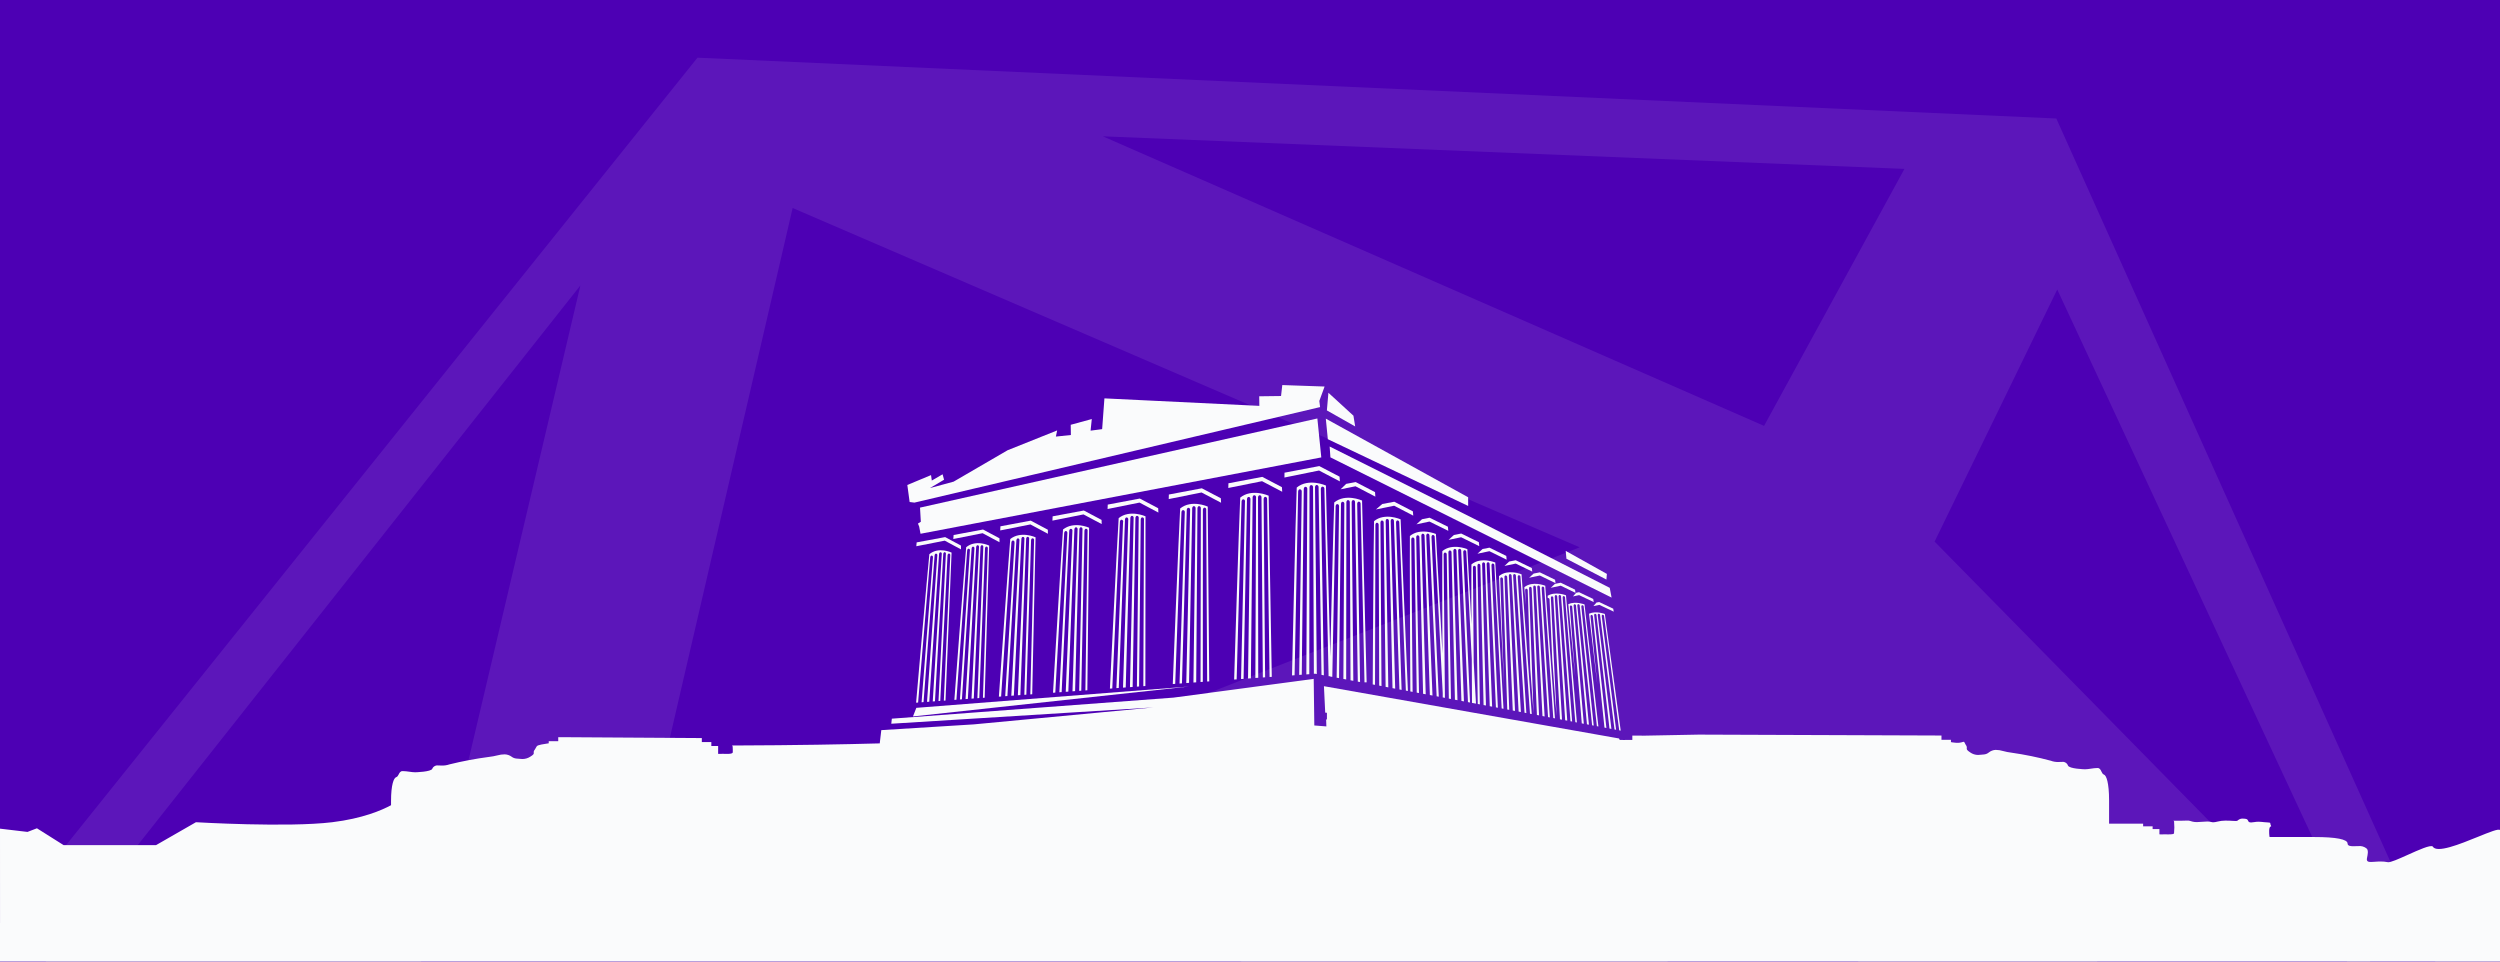 <svg viewBox="0 0 390 150" fill="none" xmlns="http://www.w3.org/2000/svg">
<rect x="0" y="0" width="390" height="150" fill="#808080" stroke="none"/>
<g clip-path="url(#clip0_16498_64793)">
<path d="M390 0H0V151H390V0Z" fill="#4D00B4"/>
<path fill-rule="evenodd" clip-rule="evenodd" d="M380.152 150.559L320.784 18.487L108.806 9L0 144.694V150.559H6.68L90.543 44.53L65.552 150.559H192.2L264.215 119.057L260.057 150.559H289.78L294.367 116.61L327.78 150.559H366.713L301.797 84.489L320.93 45.163L370.026 150.559H380.152ZM123.653 32.449L246.428 85.381L97.862 143.736L123.653 32.449ZM172.037 21.265L297.093 26.347L275.193 66.438L172.037 21.265Z" fill="#5C16BA"/>
<path d="M229.029 77.572L229.033 78.927L207.141 68.514L206.827 65.31L229.029 77.572Z" fill="#FAFBFC"/>
<path d="M250.674 89.529L250.6 90.411L244.363 87.164L244.253 85.941L250.674 89.529Z" fill="#FAFBFC"/>
<path d="M211.407 66.527L206.994 64.024L207.232 61.271L211.137 64.848L211.407 66.527Z" fill="#FAFBFC"/>
<path d="M206.121 71.356L143.602 83.267L143.388 82.136L143.198 81.678L143.65 81.395L143.523 79.188L205.508 65.281L206.121 71.356Z" fill="#FAFBFC"/>
<path d="M206.636 60.299L205.816 62.547L205.934 63.506L142.651 78.407L141.903 78.313L141.543 75.657L145.24 74.115L145.362 74.967L147.045 73.989L147.273 74.837L145.062 76.142L148.768 75.135L157.198 70.231L164.916 67.145L164.719 68.106L167.058 67.861L167.033 66.267L170.319 65.37L170.131 67.181L171.935 66.945L172.29 62.146L196.459 63.316L196.438 61.822L199.843 61.778L200.037 60.07L206.636 60.299Z" fill="#FAFBFC"/>
<path d="M251.407 93.225L207.544 71.347L207.426 69.657L229.904 80.903L251.119 91.703L251.407 93.225Z" fill="#FAFBFC"/>
<path d="M185.481 107.098L142.425 111.766L142.948 110.423L185.481 107.098Z" fill="#FAFBFC"/>
<path d="M206.534 107.046L252.562 115.2L252.683 115.43L252.698 115.43C252.773 115.428 252.844 115.426 252.91 115.426C252.954 115.426 252.995 115.428 253.039 115.43C253.068 115.432 253.098 115.433 253.131 115.434L253.2 115.436C253.258 115.438 253.317 115.44 253.375 115.44C253.441 115.44 253.508 115.437 253.577 115.431H254.643V114.758H256.122V114.771L265.01 114.599L302.184 114.739H302.87V115.412H304.348V115.772L304.618 115.818C305.503 115.967 305.93 115.83 306.161 115.755C306.327 115.702 306.393 115.681 306.456 115.818C306.515 115.954 306.585 116.084 306.665 116.21C306.724 116.277 306.767 116.355 306.794 116.439C306.82 116.523 306.828 116.611 306.818 116.698C306.788 116.907 306.827 117.026 307.35 117.374C307.703 117.628 308.132 117.768 308.576 117.773C308.747 117.77 308.919 117.756 309.089 117.731C309.225 117.711 309.363 117.699 309.501 117.695C309.783 117.668 310.048 117.559 310.26 117.381C310.559 117.139 310.936 116.998 311.329 116.982C311.72 116.986 312.109 117.046 312.481 117.16C312.907 117.278 313.343 117.364 313.783 117.416C315.857 117.713 317.909 118.133 319.927 118.674C320.333 118.828 320.769 118.895 321.205 118.869C321.407 118.869 321.591 118.861 321.725 118.855C321.758 118.854 321.788 118.853 321.815 118.852C321.85 118.85 321.879 118.849 321.902 118.849C322.061 118.873 322.209 118.938 322.332 119.036C322.455 119.135 322.546 119.263 322.597 119.408C322.761 119.946 325.238 120.009 325.262 120.009C325.556 120 325.848 119.969 326.137 119.918C326.493 119.855 326.853 119.819 327.215 119.81C327.562 119.81 327.686 120.073 327.816 120.348L327.817 120.35C327.914 120.557 328.016 120.771 328.224 120.843C328.589 120.97 329.016 122.098 329.016 124.864V128.44C329.016 128.447 329.016 128.453 329.018 128.46C329.02 128.468 329.022 128.476 329.026 128.483L329.028 128.487L329.03 128.49H334.328V128.912H335.809V129.332H336.869V130.158C336.904 130.158 336.939 130.16 336.973 130.161L337.008 130.163C337.03 130.164 337.051 130.164 337.072 130.164H337.316C337.358 130.164 337.396 130.163 337.433 130.162C337.453 130.161 337.472 130.16 337.491 130.16C337.507 130.159 337.522 130.159 337.537 130.159H337.863C337.929 130.159 337.996 130.16 338.064 130.162C338.105 130.162 338.147 130.163 338.189 130.164C338.216 130.164 338.244 130.164 338.271 130.164C338.826 130.164 339.081 130.121 339.149 130.013C339.212 129.391 339.215 128.765 339.157 128.143C339.156 128.134 339.153 128.126 339.148 128.119C339.146 128.116 339.144 128.113 339.141 128.11C339.137 128.107 339.134 128.104 339.13 128.102C339.097 128.082 339.068 128.058 339.042 128.031H340.395C340.477 128.031 340.578 128.031 340.699 128.023C340.843 128.016 341.008 128.011 341.164 128.011C341.344 127.992 341.525 128.014 341.696 128.075C342.109 128.224 342.55 128.278 342.987 128.233C343.141 128.233 343.333 128.218 343.54 128.201L343.59 128.197C343.827 128.178 344.087 128.157 344.329 128.157C344.533 128.151 344.737 128.174 344.934 128.227C345.043 128.261 345.156 128.277 345.27 128.276C345.48 128.267 345.688 128.234 345.891 128.177C346.308 128.069 346.738 128.015 347.169 128.014C347.658 128.014 348.049 128.038 348.332 128.055L348.412 128.059C348.551 128.067 348.664 128.073 348.757 128.073C348.839 128.073 349.04 128.073 349.102 127.974C349.216 127.872 349.35 127.796 349.496 127.75C349.642 127.703 349.796 127.689 349.948 127.707C350.041 127.707 350.133 127.713 350.225 127.723C350.582 127.764 350.64 127.892 350.698 128.028C350.721 128.102 350.767 128.168 350.828 128.215C350.89 128.263 350.965 128.29 351.043 128.293C351.091 128.299 351.138 128.302 351.186 128.302C351.333 128.297 351.479 128.281 351.623 128.254C351.861 128.212 352.103 128.19 352.345 128.187C352.513 128.187 352.681 128.198 352.848 128.22C353.169 128.263 353.429 128.277 353.642 128.287C354.097 128.312 354.171 128.325 354.171 128.46C354.176 128.569 354.207 128.675 354.262 128.77C354.328 128.899 354.319 128.908 354.231 128.933C353.913 129.02 353.973 129.963 354.037 130.519C354.037 130.551 354.085 130.576 354.138 130.576H361.041C364.429 130.576 366.221 130.927 366.221 131.591C366.221 132.009 366.828 132.008 367.118 132.008C367.228 132.008 367.345 132.008 367.468 132.002C367.591 131.995 367.725 131.995 367.856 131.995H367.859C368.104 131.96 368.354 131.978 368.591 132.049C368.829 132.119 369.048 132.24 369.235 132.403C369.485 132.714 369.371 133.277 369.248 133.871C369.111 134.537 369.619 134.499 370.445 134.437C371.015 134.395 371.736 134.342 372.5 134.5C372.875 134.586 374.211 133.985 375.623 133.35C377.322 132.585 379.129 131.772 379.5 132.049C380.111 133.161 383.734 131.69 386.559 130.544C388.361 129.812 389.838 129.213 390 129.5V151H0V144H0.004L0 129.271L4.289 129.779L5.761 129.213L9.933 131.845H24.335L30.567 128.266C30.567 128.266 44.84 129.115 51.83 128.266C56.582 127.689 59.573 126.387 61.002 125.612V124.963C61.002 122.407 61.429 121.364 61.795 121.246C62.003 121.18 62.106 120.982 62.203 120.79C62.334 120.535 62.459 120.292 62.808 120.292C63.17 120.3 63.532 120.333 63.888 120.391C64.178 120.439 64.471 120.467 64.766 120.476C64.79 120.476 67.274 120.417 67.439 119.919C67.489 119.786 67.581 119.667 67.704 119.576C67.827 119.485 67.977 119.425 68.136 119.403C68.159 119.403 68.188 119.404 68.223 119.406L68.262 119.407L68.313 119.409C68.448 119.415 68.632 119.422 68.835 119.422C69.272 119.446 69.71 119.384 70.116 119.242C72.14 118.742 74.198 118.353 76.278 118.079C76.72 118.03 77.157 117.951 77.584 117.841C77.957 117.736 78.347 117.681 78.739 117.678C79.133 117.692 79.511 117.822 79.811 118.046C80.023 118.21 80.29 118.312 80.572 118.336C80.711 118.34 80.849 118.351 80.986 118.37C81.156 118.393 81.328 118.405 81.5 118.408C81.945 118.404 82.376 118.275 82.729 118.039C83.254 117.718 83.293 117.608 83.263 117.415C83.253 117.335 83.261 117.253 83.287 117.176C83.314 117.098 83.357 117.026 83.416 116.963C83.496 116.847 83.567 116.727 83.627 116.602C83.778 116.297 83.81 116.233 85.332 115.998L85.602 115.955V115.622H87.085V115H87.772L108.797 115.135H109.484V115.758H110.968V116.379H112.03V117.599C112.099 117.605 112.166 117.608 112.232 117.608C112.291 117.608 112.349 117.606 112.408 117.604L112.477 117.602C112.51 117.601 112.54 117.6 112.569 117.599C112.593 117.598 112.615 117.597 112.638 117.596L112.672 117.595L112.698 117.595C112.765 117.595 112.838 117.597 112.914 117.598C112.95 117.599 112.987 117.6 113.025 117.601C113.157 117.604 113.296 117.608 113.433 117.608C113.989 117.608 114.245 117.544 114.313 117.386V116.958L114.304 116.708L114.296 116.464C114.295 116.442 114.285 116.42 114.268 116.404C114.234 116.372 114.204 116.337 114.18 116.299C124.539 116.263 131.784 116.119 137.239 115.968L137.483 113.9L151.915 113.003L179.924 110.358L139.041 112.901L139.127 112.112L183.046 108.83L204.939 105.904L205.033 113.173L206.913 113.321L206.877 112.23L207 112.242V111.195L206.734 111.169L206.534 107.046Z" fill="#FAFBFC"/>
<path d="M155.919 84.59L153.284 83.177L148.716 84.084L148.763 83.46L153.352 82.604L155.919 83.977V84.59Z" fill="#FAFBFC"/>
<path d="M156.812 108.605L158.273 84.66L158.256 84.661C158.262 84.646 158.262 84.631 158.262 84.617C158.264 84.582 158.262 84.547 158.255 84.512C158.247 84.47 158.228 84.431 158.2 84.398C158.164 84.359 158.116 84.332 158.063 84.323C158.038 84.317 158.012 84.316 157.986 84.32C157.961 84.324 157.936 84.333 157.914 84.347C157.877 84.373 157.847 84.408 157.827 84.449C157.81 84.484 157.797 84.522 157.788 84.56C157.784 84.578 157.781 84.595 157.779 84.613L156.175 108.655L155.826 108.68C155.889 107.773 156.012 106.007 156.166 103.809C156.32 101.612 156.504 98.989 156.691 96.359C156.878 93.729 157.066 91.109 157.227 88.919C157.389 86.728 157.519 84.973 157.601 84.086C157.986 83.785 158.438 83.581 158.918 83.492C159.34 83.415 159.772 83.405 160.197 83.461C160.526 83.503 160.85 83.575 161.165 83.676C161.295 83.716 161.423 83.764 161.548 83.818L161.027 108.304L160.73 108.326L161.316 84.318C161.319 84.303 161.321 84.288 161.321 84.273C161.324 84.238 161.322 84.203 161.315 84.168C161.307 84.126 161.289 84.087 161.261 84.054C161.225 84.015 161.177 83.988 161.125 83.978C161.099 83.972 161.073 83.971 161.047 83.975C161.021 83.979 160.996 83.988 160.974 84.002C160.938 84.028 160.91 84.063 160.893 84.103C160.875 84.138 160.862 84.175 160.854 84.214C160.85 84.231 160.847 84.249 160.845 84.266L160.111 108.37L159.797 108.391L160.547 84.092C160.55 84.077 160.552 84.062 160.553 84.047C160.555 84.012 160.553 83.977 160.546 83.943C160.538 83.901 160.52 83.862 160.492 83.83C160.457 83.791 160.409 83.765 160.357 83.756C160.332 83.749 160.305 83.747 160.279 83.751C160.254 83.755 160.229 83.764 160.207 83.778C160.171 83.804 160.143 83.839 160.125 83.879C160.109 83.914 160.097 83.951 160.09 83.989C160.086 84.006 160.083 84.024 160.081 84.042L159.177 108.434L158.788 108.461L159.808 84.096C159.811 84.081 159.813 84.066 159.814 84.051C159.816 84.016 159.814 83.981 159.807 83.946C159.799 83.905 159.781 83.865 159.753 83.833C159.718 83.794 159.67 83.768 159.618 83.76C159.593 83.754 159.567 83.752 159.541 83.756C159.516 83.76 159.491 83.769 159.469 83.782C159.433 83.808 159.405 83.843 159.387 83.884C159.37 83.919 159.357 83.956 159.348 83.995C159.344 84.012 159.341 84.029 159.339 84.047L158.163 108.508L157.765 108.537L159.03 84.332C159.035 84.317 159.035 84.302 159.035 84.286C159.037 84.251 159.035 84.216 159.028 84.181C159.02 84.139 159.001 84.099 158.973 84.066C158.937 84.027 158.889 84.001 158.837 83.992C158.812 83.986 158.786 83.984 158.76 83.989C158.735 83.993 158.71 84.002 158.688 84.016C158.653 84.042 158.625 84.078 158.607 84.118C158.589 84.154 158.576 84.192 158.567 84.23C158.566 84.234 158.565 84.237 158.564 84.24C158.561 84.254 158.557 84.269 158.557 84.283L157.156 108.582L156.812 108.605Z" fill="#FAFBFC"/>
<path d="M160.745 81.811L156.034 82.749L156.067 82.105L160.796 81.218L163.462 82.637L163.476 83.27L160.745 81.811Z" fill="#FAFBFC"/>
<path d="M165.261 107.993L166.508 83.192L166.507 83.196C166.51 83.183 166.511 83.169 166.512 83.155C166.514 83.119 166.512 83.082 166.505 83.047C166.496 83.004 166.477 82.963 166.449 82.929C166.413 82.887 166.364 82.858 166.309 82.847C166.283 82.841 166.255 82.84 166.229 82.844C166.202 82.848 166.176 82.858 166.153 82.873C166.115 82.9 166.084 82.936 166.065 82.979C166.047 83.016 166.033 83.054 166.025 83.094C166.02 83.112 166.017 83.131 166.016 83.149L164.629 108.043L164.272 108.068L164.312 107.393C164.37 106.394 164.458 104.884 164.565 103.086C164.681 101.132 164.818 98.84 164.958 96.498L165.026 95.368C165.189 92.64 165.353 89.917 165.497 87.634C165.641 85.35 165.76 83.522 165.83 82.602C166.224 82.29 166.688 82.079 167.182 81.988C167.618 81.908 168.063 81.897 168.502 81.955C168.841 81.998 169.176 82.072 169.502 82.176C169.637 82.218 169.769 82.267 169.899 82.323L169.627 107.681L169.322 107.704L169.663 82.842C169.666 82.826 169.668 82.81 169.668 82.794C169.67 82.758 169.667 82.722 169.66 82.686C169.651 82.642 169.632 82.602 169.603 82.568C169.566 82.527 169.517 82.499 169.463 82.49C169.437 82.484 169.41 82.483 169.383 82.487C169.357 82.491 169.332 82.5 169.309 82.515C169.271 82.541 169.241 82.578 169.222 82.62C169.204 82.656 169.191 82.695 169.183 82.735C169.178 82.752 169.175 82.77 169.174 82.789L168.679 107.75L168.353 107.774L168.869 82.614C168.871 82.605 168.873 82.596 168.874 82.586C168.874 82.58 168.875 82.573 168.875 82.567C168.878 82.531 168.875 82.495 168.868 82.459C168.859 82.415 168.84 82.375 168.811 82.341C168.774 82.298 168.723 82.27 168.668 82.259C168.642 82.253 168.615 82.251 168.589 82.255C168.562 82.259 168.537 82.269 168.514 82.283C168.476 82.31 168.446 82.346 168.427 82.388C168.41 82.425 168.397 82.464 168.389 82.504C168.385 82.522 168.382 82.54 168.381 82.559L167.716 107.813L167.309 107.845L168.103 82.62C168.108 82.605 168.108 82.589 168.108 82.573C168.109 82.537 168.106 82.5 168.099 82.465C168.09 82.421 168.07 82.381 168.042 82.347C168.005 82.305 167.956 82.276 167.901 82.265C167.847 82.252 167.791 82.261 167.744 82.29C167.706 82.316 167.675 82.352 167.655 82.395C167.638 82.431 167.624 82.47 167.615 82.51C167.611 82.527 167.608 82.545 167.606 82.564L166.661 107.893L166.254 107.92L167.295 82.852C167.3 82.837 167.3 82.82 167.3 82.805C167.302 82.769 167.299 82.733 167.292 82.697C167.283 82.654 167.263 82.614 167.234 82.58C167.198 82.539 167.148 82.512 167.094 82.503C167.068 82.496 167.041 82.495 167.014 82.499C166.987 82.504 166.962 82.513 166.939 82.528C166.9 82.554 166.87 82.591 166.85 82.633C166.833 82.67 166.82 82.709 166.811 82.749C166.807 82.767 166.804 82.785 166.802 82.803L165.617 107.968L165.261 107.993Z" fill="#FAFBFC"/>
<path d="M190.488 78.428L187.442 76.826L182.32 77.856L182.34 77.146L187.486 76.173L190.448 77.729L190.488 78.428Z" fill="#FAFBFC"/>
<path d="M169.023 80.248L164.177 81.218L164.21 80.549L169.078 79.639L171.842 81.106L171.865 81.759L169.023 80.248Z" fill="#FAFBFC"/>
<path d="M174.158 107.346L175.199 81.443L175.204 81.444C175.209 81.429 175.214 81.414 175.217 81.399C175.219 81.362 175.215 81.324 175.207 81.287C175.198 81.243 175.177 81.201 175.148 81.166C175.11 81.123 175.058 81.095 175.002 81.084C174.975 81.078 174.947 81.076 174.92 81.081C174.893 81.085 174.866 81.094 174.843 81.109C174.804 81.136 174.774 81.174 174.754 81.217C174.736 81.255 174.723 81.295 174.715 81.336C174.711 81.355 174.708 81.374 174.706 81.393L173.517 107.397L173.147 107.424C173.166 107.033 173.201 106.32 173.247 105.369C173.285 104.597 173.331 103.668 173.382 102.629C173.495 100.31 173.638 97.445 173.783 94.542C173.928 91.64 174.077 88.703 174.208 86.245C174.338 83.787 174.447 81.806 174.513 80.828C174.917 80.506 175.393 80.289 175.9 80.196C176.348 80.114 176.807 80.103 177.259 80.164C177.61 80.209 177.955 80.286 178.292 80.394C178.43 80.437 178.567 80.488 178.7 80.546L178.679 107.023L178.359 107.043L178.461 81.078C178.464 81.062 178.466 81.045 178.466 81.029C178.467 80.992 178.464 80.954 178.456 80.918C178.446 80.873 178.426 80.832 178.396 80.797C178.358 80.754 178.307 80.725 178.251 80.715C178.224 80.708 178.195 80.706 178.167 80.71C178.139 80.715 178.112 80.725 178.088 80.74C178.049 80.767 178.019 80.805 177.999 80.848C177.982 80.886 177.969 80.926 177.961 80.967C177.957 80.986 177.954 81.004 177.953 81.023L177.697 107.091L177.357 107.117L177.638 80.844C177.641 80.828 177.643 80.811 177.643 80.795C177.645 80.757 177.641 80.72 177.633 80.683C177.624 80.638 177.603 80.596 177.573 80.561C177.535 80.518 177.483 80.489 177.426 80.479C177.399 80.472 177.37 80.47 177.342 80.475C177.314 80.479 177.287 80.489 177.263 80.504C177.224 80.531 177.193 80.569 177.173 80.612C177.156 80.65 177.142 80.69 177.134 80.731C177.13 80.75 177.127 80.768 177.125 80.787L176.692 107.164L176.275 107.195L176.845 80.843C176.848 80.827 176.85 80.811 176.85 80.795C176.852 80.758 176.849 80.721 176.841 80.685C176.831 80.64 176.81 80.599 176.779 80.564C176.74 80.522 176.688 80.493 176.631 80.483C176.604 80.476 176.577 80.475 176.55 80.48C176.523 80.484 176.497 80.495 176.474 80.51C176.435 80.537 176.404 80.575 176.385 80.619C176.367 80.657 176.354 80.697 176.346 80.738C176.341 80.756 176.338 80.775 176.337 80.793L175.613 107.241L175.19 107.272L176.006 81.088C176.011 81.072 176.011 81.057 176.011 81.04C176.012 81.003 176.009 80.966 176.001 80.93C175.991 80.885 175.971 80.843 175.941 80.808C175.903 80.766 175.852 80.737 175.796 80.727C175.768 80.719 175.74 80.718 175.712 80.723C175.684 80.728 175.657 80.738 175.633 80.753C175.594 80.781 175.564 80.818 175.544 80.862C175.527 80.901 175.515 80.942 175.507 80.983C175.503 81.002 175.5 81.02 175.498 81.039L174.526 107.323L174.158 107.346Z" fill="#FAFBFC"/>
<path d="M177.764 78.403L172.781 79.405L172.809 78.717L177.812 77.772L180.676 79.284L180.708 79.961L177.764 78.403Z" fill="#FAFBFC"/>
<path d="M196.879 75.065L191.616 76.125L191.634 75.394L196.918 74.394L199.98 75.999L200.024 76.716L196.879 75.065Z" fill="#FAFBFC"/>
<path d="M149.75 109.12L151.299 85.926C151.305 85.912 151.311 85.898 151.315 85.884C151.317 85.85 151.316 85.817 151.31 85.784C151.304 85.743 151.287 85.706 151.263 85.673C151.231 85.636 151.188 85.61 151.14 85.601C151.117 85.595 151.093 85.593 151.069 85.597C151.046 85.601 151.023 85.61 151.003 85.623C150.968 85.648 150.94 85.681 150.922 85.721C150.906 85.755 150.894 85.791 150.886 85.828C150.882 85.845 150.879 85.862 150.877 85.879L149.202 109.158L148.882 109.183C148.902 108.913 148.929 108.559 148.961 108.133C149.03 107.211 149.123 105.957 149.233 104.504L149.247 104.325C149.405 102.238 149.592 99.764 149.781 97.287C149.976 94.739 150.173 92.19 150.341 90.062C150.508 87.934 150.645 86.227 150.726 85.366C151.073 85.078 151.486 84.882 151.928 84.795C152.311 84.721 152.704 84.712 153.09 84.767C153.388 84.807 153.682 84.877 153.967 84.975C154.085 85.014 154.2 85.06 154.313 85.112L153.609 108.84L153.337 108.861L154.096 85.594C154.099 85.58 154.1 85.565 154.101 85.55C154.103 85.517 154.101 85.483 154.096 85.45C154.089 85.41 154.072 85.373 154.047 85.341C154.015 85.304 153.971 85.278 153.923 85.27C153.9 85.263 153.876 85.262 153.853 85.265C153.829 85.269 153.807 85.278 153.787 85.291C153.752 85.316 153.724 85.35 153.706 85.39C153.69 85.424 153.678 85.461 153.671 85.498C153.667 85.515 153.664 85.532 153.663 85.549L152.766 108.899L152.476 108.921L153.393 85.384C153.396 85.369 153.397 85.354 153.398 85.339C153.4 85.305 153.399 85.271 153.393 85.238C153.386 85.198 153.369 85.159 153.344 85.127C153.312 85.089 153.268 85.063 153.219 85.055C153.196 85.048 153.172 85.047 153.149 85.051C153.126 85.055 153.104 85.064 153.084 85.077C153.049 85.103 153.021 85.137 153.003 85.176C152.987 85.21 152.975 85.246 152.967 85.284C152.965 85.292 152.963 85.3 152.962 85.309C152.96 85.317 152.959 85.326 152.958 85.334L151.91 108.962L151.555 108.989L152.722 85.386C152.723 85.375 152.725 85.365 152.725 85.355C152.726 85.35 152.726 85.346 152.726 85.342C152.728 85.308 152.726 85.274 152.72 85.241C152.713 85.201 152.696 85.164 152.671 85.132C152.64 85.094 152.596 85.069 152.548 85.059C152.525 85.053 152.501 85.052 152.477 85.056C152.454 85.059 152.431 85.068 152.412 85.081C152.376 85.106 152.348 85.14 152.33 85.179C152.314 85.213 152.302 85.249 152.293 85.286C152.291 85.294 152.289 85.301 152.288 85.309C152.286 85.318 152.284 85.327 152.284 85.337L150.987 109.03L150.626 109.057L152.006 85.61C152.007 85.603 152.008 85.597 152.009 85.591C152.01 85.582 152.011 85.574 152.011 85.566C152.014 85.532 152.012 85.498 152.007 85.465C152 85.424 151.983 85.387 151.958 85.355C151.927 85.317 151.883 85.291 151.835 85.282C151.812 85.275 151.788 85.274 151.764 85.278C151.741 85.282 151.718 85.29 151.698 85.304C151.663 85.329 151.635 85.363 151.617 85.402C151.601 85.436 151.588 85.472 151.581 85.51C151.577 85.526 151.572 85.543 151.572 85.56L150.061 109.094L149.75 109.12Z" fill="#FAFBFC"/>
<path d="M186.176 106.474L186.512 79.338C186.512 79.321 186.512 79.304 186.512 79.287C186.513 79.248 186.509 79.21 186.501 79.173C186.49 79.127 186.469 79.084 186.438 79.048C186.398 79.006 186.345 78.977 186.287 78.967C186.259 78.96 186.231 78.959 186.203 78.963C186.175 78.967 186.148 78.977 186.124 78.992C186.084 79.02 186.052 79.059 186.033 79.104C186.014 79.143 186.001 79.184 185.992 79.226C185.99 79.236 185.988 79.246 185.987 79.255C185.985 79.265 185.984 79.274 185.984 79.284L185.494 106.524L185.06 106.557L185.656 79.593C185.659 79.577 185.661 79.56 185.661 79.543C185.662 79.505 185.659 79.467 185.65 79.429C185.64 79.383 185.618 79.341 185.587 79.305C185.547 79.262 185.494 79.233 185.435 79.224C185.408 79.216 185.379 79.215 185.351 79.219C185.323 79.224 185.296 79.234 185.272 79.249C185.233 79.277 185.202 79.316 185.183 79.361C185.165 79.4 185.152 79.441 185.144 79.483C185.142 79.494 185.14 79.504 185.139 79.515C185.138 79.523 185.137 79.532 185.136 79.541L184.385 106.607L184.007 106.634L184.827 79.956C184.832 79.94 184.832 79.923 184.832 79.907V79.906C184.834 79.868 184.831 79.829 184.822 79.792C184.813 79.746 184.791 79.703 184.76 79.667C184.72 79.624 184.667 79.596 184.609 79.586C184.581 79.579 184.553 79.578 184.525 79.582C184.497 79.586 184.47 79.596 184.446 79.611C184.406 79.639 184.374 79.677 184.354 79.722C184.336 79.761 184.323 79.802 184.315 79.844C184.311 79.863 184.309 79.882 184.307 79.901L183.334 106.68L182.953 106.711C182.986 105.953 183.057 104.116 183.149 101.722C183.226 99.725 183.324 97.343 183.425 94.877C183.445 94.386 183.466 93.892 183.486 93.397C183.608 90.414 183.735 87.4 183.845 84.878C183.955 82.356 184.049 80.329 184.107 79.321C184.52 78.989 185.008 78.765 185.529 78.668C185.99 78.584 186.462 78.572 186.926 78.635C187.286 78.681 187.641 78.761 187.986 78.871C188.13 78.916 188.271 78.969 188.409 79.028L188.642 106.295L188.316 106.319L188.169 79.574C188.172 79.558 188.174 79.541 188.174 79.524C188.176 79.485 188.173 79.447 188.165 79.409C188.155 79.362 188.134 79.319 188.103 79.282C188.063 79.239 188.01 79.211 187.952 79.201C187.924 79.194 187.895 79.194 187.867 79.198C187.839 79.203 187.812 79.214 187.789 79.229C187.749 79.258 187.718 79.298 187.698 79.343C187.68 79.382 187.667 79.424 187.659 79.466C187.655 79.485 187.652 79.504 187.651 79.524L187.638 106.367L187.286 106.392L187.33 79.334C187.331 79.317 187.331 79.301 187.33 79.284C187.331 79.246 187.327 79.207 187.318 79.17C187.308 79.124 187.286 79.08 187.255 79.044C187.214 79.001 187.161 78.973 187.103 78.963C187.076 78.956 187.047 78.954 187.019 78.959C186.991 78.963 186.964 78.974 186.94 78.989C186.9 79.017 186.869 79.056 186.849 79.101C186.832 79.14 186.819 79.181 186.811 79.223C186.807 79.242 186.804 79.261 186.803 79.281L186.609 106.444L186.176 106.474Z" fill="#FAFBFC"/>
<path d="M204.964 105.111L204.834 76.067L204.834 76.071C204.838 76.055 204.841 76.039 204.843 76.023C204.844 75.982 204.839 75.942 204.83 75.902C204.818 75.853 204.794 75.807 204.761 75.769C204.718 75.722 204.66 75.691 204.598 75.681C204.569 75.674 204.539 75.672 204.509 75.677C204.48 75.682 204.452 75.692 204.427 75.709C204.385 75.739 204.353 75.78 204.333 75.828C204.314 75.869 204.301 75.913 204.293 75.958C204.289 75.978 204.286 75.999 204.285 76.019L204.251 105.174L203.791 105.207L203.937 76.342C203.942 76.324 203.941 76.307 203.941 76.289C203.943 76.249 203.939 76.208 203.93 76.168C203.919 76.119 203.896 76.074 203.862 76.036C203.819 75.989 203.762 75.958 203.699 75.947C203.67 75.939 203.64 75.938 203.61 75.943C203.58 75.948 203.552 75.96 203.526 75.976C203.485 76.007 203.453 76.048 203.433 76.096C203.415 76.138 203.403 76.181 203.395 76.226C203.388 76.247 203.388 76.267 203.388 76.287L203.076 105.254L202.674 105.285L203.071 76.729V76.676C203.071 76.635 203.067 76.594 203.057 76.554C203.045 76.505 203.021 76.459 202.988 76.421C202.944 76.375 202.887 76.345 202.825 76.334C202.796 76.327 202.765 76.326 202.736 76.331C202.706 76.335 202.678 76.346 202.653 76.362C202.612 76.393 202.579 76.434 202.559 76.482C202.541 76.523 202.528 76.567 202.52 76.611C202.516 76.631 202.513 76.652 202.511 76.672L201.956 105.34L201.556 105.366C201.565 104.881 201.605 103.087 201.662 100.596C201.718 98.105 201.791 94.92 201.87 91.653C201.948 88.387 202.03 85.042 202.104 82.237C202.179 79.431 202.245 77.164 202.29 76.057C202.722 75.704 203.236 75.466 203.784 75.364C204.272 75.274 204.771 75.262 205.263 75.328C205.646 75.377 206.024 75.461 206.393 75.578C206.546 75.625 206.696 75.679 206.844 75.741L207.522 102.425C207.562 100.686 207.612 98.525 207.667 96.196C207.722 93.867 207.781 91.387 207.84 89.02C207.894 86.846 207.949 84.77 207.996 82.999L208.009 82.539C208.058 80.673 208.106 79.196 208.14 78.381C208.552 78.045 209.041 77.818 209.564 77.721C210.029 77.635 210.505 77.624 210.973 77.687C211.339 77.733 211.7 77.813 212.051 77.925C212.197 77.97 212.341 78.022 212.481 78.082L213.195 106.441H212.861L212.254 78.637V78.586C212.254 78.547 212.249 78.508 212.24 78.47C212.228 78.423 212.206 78.38 212.174 78.344C212.132 78.301 212.078 78.272 212.02 78.262C211.992 78.255 211.963 78.253 211.935 78.258C211.907 78.262 211.88 78.272 211.856 78.288C211.817 78.316 211.786 78.355 211.768 78.4C211.75 78.44 211.738 78.481 211.73 78.524C211.728 78.533 211.727 78.542 211.725 78.552C211.724 78.562 211.723 78.572 211.722 78.582L212.169 106.399L211.816 106.334L211.387 78.392V78.341C211.387 78.302 211.383 78.264 211.374 78.226C211.362 78.179 211.34 78.135 211.308 78.099C211.266 78.056 211.212 78.028 211.154 78.018C211.126 78.011 211.097 78.01 211.069 78.014C211.041 78.019 211.014 78.029 210.991 78.044C210.95 78.072 210.919 78.112 210.901 78.157C210.884 78.197 210.871 78.239 210.864 78.281C210.861 78.3 210.857 78.32 210.857 78.339L211.119 106.206L210.682 106.125L210.566 78.397V78.346C210.566 78.308 210.562 78.269 210.553 78.231C210.541 78.184 210.519 78.141 210.487 78.105C210.445 78.062 210.391 78.033 210.333 78.023C210.305 78.017 210.276 78.016 210.248 78.02C210.22 78.025 210.193 78.035 210.169 78.05C210.129 78.079 210.098 78.118 210.08 78.164C210.063 78.203 210.05 78.245 210.042 78.288C210.037 78.307 210.035 78.327 210.035 78.346L210.006 105.997L209.569 105.915L209.716 78.659C209.719 78.642 209.72 78.625 209.72 78.608C209.722 78.569 209.718 78.529 209.709 78.491C209.698 78.444 209.676 78.4 209.644 78.364C209.604 78.32 209.549 78.291 209.49 78.282C209.463 78.275 209.434 78.274 209.406 78.278C209.378 78.282 209.351 78.292 209.327 78.307C209.287 78.336 209.256 78.375 209.238 78.421C209.221 78.46 209.209 78.502 209.202 78.545C209.199 78.565 209.197 78.584 209.196 78.604L208.892 105.789L208.517 105.719L208.895 79.024V78.973C208.896 78.933 208.891 78.894 208.881 78.856C208.87 78.809 208.847 78.765 208.814 78.729C208.772 78.686 208.717 78.657 208.658 78.647C208.63 78.64 208.601 78.639 208.573 78.644C208.545 78.648 208.519 78.659 208.495 78.674C208.455 78.703 208.424 78.742 208.405 78.787C208.387 78.827 208.374 78.869 208.367 78.911C208.364 78.923 208.362 78.935 208.361 78.946C208.36 78.954 208.359 78.962 208.358 78.969L207.837 105.593L207.461 105.525V105.486H207.26L206.608 76.316V76.263C206.609 76.222 206.604 76.182 206.594 76.142C206.582 76.093 206.558 76.048 206.525 76.01C206.481 75.965 206.424 75.934 206.362 75.924C206.333 75.916 206.303 75.915 206.273 75.919C206.244 75.924 206.215 75.935 206.19 75.951C206.149 75.981 206.116 76.022 206.097 76.07C206.078 76.112 206.065 76.155 206.057 76.2C206.054 76.221 206.051 76.241 206.049 76.261L206.522 105.349L206.154 105.28L205.699 76.06V76.007C205.699 75.966 205.695 75.926 205.685 75.886C205.673 75.837 205.649 75.792 205.615 75.753C205.572 75.707 205.515 75.676 205.452 75.665C205.423 75.657 205.393 75.656 205.363 75.661C205.333 75.666 205.305 75.677 205.28 75.693C205.238 75.723 205.206 75.765 205.187 75.812C205.169 75.854 205.156 75.897 205.149 75.942C205.146 75.962 205.144 75.983 205.143 76.003L205.421 105.146L205.159 105.097L204.964 105.111Z" fill="#FAFBFC"/>
<path d="M193.606 105.931L194.216 78.289C194.221 78.27 194.225 78.25 194.228 78.231C194.229 78.191 194.225 78.151 194.216 78.112C194.205 78.064 194.182 78.02 194.15 77.983C194.109 77.939 194.054 77.911 193.995 77.901C193.966 77.894 193.936 77.893 193.907 77.897C193.878 77.902 193.851 77.912 193.826 77.928C193.785 77.957 193.753 77.998 193.733 78.044C193.715 78.084 193.702 78.127 193.694 78.17C193.69 78.19 193.687 78.21 193.686 78.23L192.917 105.981L192.528 106.011C192.546 105.39 192.601 103.575 192.677 101.129C192.753 98.683 192.85 95.615 192.95 92.486C193.05 89.357 193.156 86.174 193.249 83.506C193.341 80.838 193.422 78.689 193.474 77.629C193.897 77.287 194.398 77.056 194.932 76.957C195.407 76.87 195.893 76.858 196.372 76.922C196.745 76.97 197.112 77.052 197.471 77.166C197.619 77.213 197.766 77.267 197.909 77.33L198.398 105.587L198.057 105.614L197.667 77.895C197.668 77.878 197.668 77.861 197.667 77.844C197.668 77.805 197.664 77.765 197.655 77.727C197.644 77.679 197.621 77.635 197.588 77.598C197.545 77.555 197.49 77.526 197.43 77.516C197.402 77.51 197.374 77.508 197.346 77.513C197.318 77.518 197.291 77.528 197.267 77.543C197.226 77.573 197.194 77.613 197.175 77.659C197.157 77.7 197.144 77.742 197.136 77.785C197.132 77.805 197.129 77.825 197.127 77.845L197.358 105.659L197.003 105.689L196.792 77.648V77.595C196.793 77.555 196.789 77.515 196.78 77.476C196.769 77.428 196.747 77.384 196.715 77.347C196.673 77.303 196.619 77.275 196.56 77.265C196.531 77.258 196.502 77.257 196.473 77.261C196.444 77.266 196.416 77.276 196.391 77.292C196.35 77.321 196.318 77.36 196.298 77.406C196.28 77.446 196.267 77.488 196.259 77.531C196.255 77.55 196.252 77.57 196.251 77.59L196.285 105.733L195.839 105.764L195.944 77.646C195.946 77.629 195.947 77.611 195.948 77.594C195.948 77.554 195.944 77.514 195.935 77.475C195.925 77.427 195.902 77.383 195.869 77.346C195.827 77.303 195.772 77.274 195.713 77.264C195.684 77.257 195.655 77.256 195.626 77.26C195.597 77.265 195.569 77.275 195.545 77.291C195.504 77.32 195.472 77.361 195.453 77.407C195.436 77.447 195.423 77.49 195.415 77.533C195.41 77.546 195.409 77.559 195.408 77.571C195.408 77.579 195.408 77.586 195.408 77.593L195.139 105.819L194.693 105.848L195.066 77.912C195.067 77.894 195.067 77.877 195.066 77.86C195.067 77.82 195.063 77.78 195.054 77.74C195.043 77.693 195.021 77.648 194.989 77.611C194.947 77.567 194.892 77.538 194.832 77.529C194.805 77.522 194.776 77.521 194.748 77.525C194.72 77.53 194.693 77.54 194.669 77.555C194.628 77.584 194.597 77.624 194.578 77.67C194.56 77.711 194.547 77.753 194.539 77.797C194.535 77.817 194.533 77.836 194.531 77.856L193.998 105.906L193.606 105.931Z" fill="#FAFBFC"/>
<path d="M142.944 85.214L142.998 84.613L147.444 83.787L149.913 85.112V85.703L147.381 84.342L142.944 85.214Z" fill="#FAFBFC"/>
<path d="M143.767 109.553L145.538 86.992C145.539 86.977 145.54 86.962 145.54 86.947C145.542 86.914 145.54 86.882 145.535 86.849C145.528 86.811 145.512 86.774 145.488 86.743C145.458 86.707 145.416 86.683 145.37 86.675C145.348 86.67 145.325 86.669 145.302 86.672C145.279 86.676 145.258 86.685 145.239 86.698C145.206 86.722 145.179 86.755 145.162 86.792C145.147 86.825 145.135 86.86 145.126 86.896C145.122 86.913 145.117 86.93 145.117 86.947L143.224 109.598L142.913 109.618C142.976 108.896 143.115 107.301 143.293 105.259C143.472 103.217 143.689 100.732 143.91 98.228C144.13 95.724 144.354 93.209 144.544 91.099C144.734 88.989 144.891 87.298 144.979 86.451C145.316 86.173 145.717 85.983 146.146 85.898C146.517 85.828 146.896 85.819 147.269 85.871C147.557 85.911 147.839 85.978 148.114 86.073C148.227 86.111 148.339 86.156 148.447 86.206L147.5 109.281L147.237 109.302L148.24 86.673C148.243 86.659 148.244 86.645 148.245 86.631C148.247 86.598 148.246 86.566 148.24 86.534C148.234 86.495 148.218 86.458 148.195 86.427C148.165 86.39 148.123 86.365 148.076 86.357C148.054 86.351 148.031 86.349 148.008 86.353C147.985 86.357 147.963 86.365 147.943 86.378C147.908 86.401 147.88 86.434 147.862 86.472C147.846 86.506 147.834 86.541 147.826 86.577C147.822 86.593 147.819 86.609 147.817 86.626L146.681 109.337L146.404 109.359L147.554 86.464C147.556 86.45 147.558 86.436 147.559 86.422C147.564 86.39 147.564 86.357 147.559 86.325C147.554 86.286 147.538 86.25 147.515 86.219C147.485 86.183 147.443 86.158 147.397 86.15C147.375 86.144 147.351 86.143 147.329 86.146C147.306 86.15 147.284 86.159 147.265 86.172C147.232 86.196 147.205 86.228 147.189 86.266C147.174 86.299 147.162 86.334 147.155 86.37C147.151 86.386 147.148 86.402 147.147 86.419L145.856 109.402L145.509 109.426L146.913 86.471C146.916 86.457 146.917 86.443 146.919 86.428C146.923 86.396 146.923 86.364 146.919 86.331C146.912 86.293 146.896 86.257 146.873 86.225C146.843 86.189 146.801 86.164 146.755 86.156C146.733 86.15 146.71 86.148 146.687 86.152C146.664 86.156 146.642 86.164 146.623 86.177C146.588 86.2 146.559 86.233 146.541 86.271C146.525 86.304 146.512 86.339 146.504 86.376C146.502 86.384 146.5 86.393 146.499 86.401C146.497 86.409 146.496 86.417 146.495 86.424L144.966 109.467L144.617 109.491L146.218 86.686C146.221 86.672 146.223 86.658 146.224 86.644C146.227 86.611 146.225 86.579 146.22 86.547C146.213 86.508 146.197 86.472 146.174 86.441C146.144 86.404 146.103 86.38 146.057 86.371C146.034 86.365 146.011 86.364 145.988 86.367C145.965 86.37 145.943 86.378 145.924 86.391C145.89 86.415 145.863 86.447 145.846 86.485C145.831 86.518 145.819 86.553 145.81 86.588C145.806 86.605 145.801 86.621 145.801 86.637L144.072 109.532L143.767 109.553Z" fill="#FAFBFC"/>
<path d="M200.383 73.739L205.809 72.708L208.968 74.358L209.02 75.1L205.772 73.399L200.373 74.494L200.383 73.739Z" fill="#FAFBFC"/>
<path d="M225.935 82.811L222.993 81.362L220.961 81.796L221.833 81L223.016 80.764L225.87 82.167L225.935 82.811Z" fill="#FAFBFC"/>
<path d="M234.695 88.289L235.434 87.598L236.453 87.395L238.963 88.614L239.033 89.171L236.453 87.917L234.695 88.289Z" fill="#FAFBFC"/>
<path d="M230.764 85.2L227.933 83.809L225.978 84.222L226.81 83.456L227.951 83.232L230.702 84.581L230.764 85.2Z" fill="#FAFBFC"/>
<path d="M230.482 86.38L231.276 85.647L232.354 85.435L234.98 86.722L235.036 87.311L232.345 85.986L230.482 86.38Z" fill="#FAFBFC"/>
<path d="M238.541 90.131L239.242 89.479L240.214 89.285L242.595 90.441L242.657 90.973L240.211 89.779L238.541 90.131Z" fill="#FAFBFC"/>
<path d="M242.566 91.086L243.475 90.903L245.71 91.988L245.776 92.484L243.474 91.368L241.914 91.699L242.566 91.086Z" fill="#FAFBFC"/>
<path d="M245.481 94.491L247.074 112.906L246.757 112.848L245.268 94.708C245.269 94.697 245.269 94.685 245.268 94.674C245.266 94.646 245.261 94.618 245.252 94.592C245.24 94.555 245.218 94.522 245.188 94.497C245.158 94.472 245.122 94.456 245.083 94.451C245.064 94.446 245.044 94.445 245.025 94.448C245.005 94.451 244.987 94.458 244.97 94.469C244.944 94.49 244.924 94.518 244.915 94.55C244.905 94.577 244.899 94.604 244.897 94.632C244.896 94.639 244.896 94.645 244.896 94.652C244.896 94.659 244.896 94.666 244.897 94.673L245.732 105.611L244.656 94.248C244.932 94.128 245.227 94.058 245.528 94.041C245.8 94.024 246.073 94.037 246.343 94.078C246.548 94.109 246.75 94.154 246.949 94.211C247.098 94.259 247.186 94.293 247.186 94.293L249.351 113.33L249.112 113.285L247.059 94.674C247.06 94.662 247.06 94.65 247.059 94.639C247.057 94.611 247.051 94.583 247.042 94.557C247.031 94.525 247.012 94.495 246.987 94.471C246.956 94.441 246.917 94.422 246.875 94.415C246.855 94.41 246.835 94.41 246.816 94.413C246.796 94.416 246.777 94.424 246.761 94.435C246.734 94.455 246.714 94.484 246.704 94.516C246.691 94.557 246.684 94.599 246.685 94.642L248.62 113.192L248.368 113.145L246.435 94.511C246.436 94.5 246.436 94.488 246.435 94.476C246.434 94.449 246.43 94.421 246.421 94.395C246.409 94.358 246.387 94.325 246.357 94.299C246.327 94.274 246.291 94.258 246.253 94.253C246.233 94.248 246.213 94.247 246.193 94.251C246.173 94.254 246.154 94.261 246.138 94.272C246.111 94.293 246.091 94.322 246.082 94.354C246.067 94.394 246.06 94.436 246.061 94.479L247.873 113.055L247.563 112.996L245.86 94.523C245.861 94.511 245.861 94.499 245.86 94.488C245.858 94.46 245.853 94.433 245.843 94.406C245.833 94.374 245.814 94.344 245.789 94.32C245.758 94.29 245.719 94.271 245.676 94.264C245.657 94.259 245.637 94.258 245.617 94.262C245.597 94.265 245.579 94.272 245.562 94.283C245.535 94.303 245.514 94.332 245.504 94.365C245.489 94.405 245.482 94.448 245.481 94.491Z" fill="#FAFBFC"/>
<path d="M220.469 80.441L217.487 78.892L214.643 79.474L215.637 78.624L217.507 78.27L220.407 79.769L220.469 80.441Z" fill="#FAFBFC"/>
<path d="M245.384 93.043L245.885 92.472L246.327 92.382L248.541 93.437L248.623 93.926L246.34 92.838L245.384 93.043Z" fill="#FAFBFC"/>
<path d="M234.039 90.335L234.638 107.199C234.638 107.199 234.59 106.185 234.516 104.643C234.442 103.101 234.344 101.041 234.245 98.943C234.145 96.845 234.046 94.713 233.971 93.036C233.896 91.36 233.842 90.141 233.842 89.871C234.169 89.599 234.559 89.414 234.977 89.334C235.353 89.262 235.738 89.248 236.118 89.293C236.418 89.326 236.714 89.386 237.004 89.472C237.226 89.537 237.359 89.592 237.359 89.592L238.952 111.391L238.677 111.34L237.19 90.032C237.19 90.023 237.19 90.014 237.19 90.005C237.19 90.001 237.19 89.997 237.19 89.993C237.189 89.962 237.184 89.931 237.176 89.901C237.164 89.859 237.141 89.821 237.108 89.792C237.075 89.763 237.034 89.744 236.991 89.738C236.968 89.732 236.945 89.731 236.923 89.734C236.9 89.738 236.878 89.746 236.859 89.758C236.828 89.782 236.804 89.813 236.79 89.849C236.772 89.895 236.762 89.945 236.761 89.994L238.111 111.237L237.826 111.181L236.48 89.847C236.481 89.833 236.481 89.82 236.48 89.807C236.479 89.776 236.474 89.745 236.465 89.715C236.453 89.678 236.433 89.644 236.406 89.616C236.37 89.582 236.326 89.559 236.277 89.551C236.255 89.546 236.231 89.545 236.209 89.549C236.186 89.553 236.164 89.562 236.144 89.574C236.113 89.597 236.089 89.629 236.076 89.665C236.058 89.712 236.048 89.761 236.046 89.811L237.26 111.075L236.906 111.008L235.815 89.859C235.815 89.854 235.815 89.849 235.816 89.845C235.816 89.836 235.815 89.827 235.815 89.819C235.814 89.788 235.809 89.757 235.799 89.728C235.787 89.685 235.762 89.646 235.728 89.617C235.694 89.588 235.653 89.57 235.609 89.564C235.587 89.559 235.564 89.558 235.541 89.562C235.519 89.566 235.498 89.574 235.479 89.586C235.448 89.609 235.425 89.641 235.411 89.677C235.398 89.709 235.39 89.742 235.385 89.776C235.383 89.791 235.382 89.806 235.381 89.822L236.345 110.905L235.991 110.838L235.123 90.074C235.123 90.061 235.123 90.047 235.123 90.034C235.122 90.003 235.117 89.972 235.108 89.942C235.096 89.9 235.071 89.862 235.038 89.833C235.005 89.804 234.964 89.785 234.921 89.779C234.898 89.774 234.875 89.773 234.852 89.777C234.83 89.781 234.808 89.789 234.789 89.802C234.758 89.825 234.735 89.856 234.721 89.891C234.708 89.922 234.699 89.955 234.695 89.988C234.694 90.004 234.694 90.019 234.695 90.034L235.439 110.737L235.132 110.681L234.467 90.373C234.468 90.36 234.468 90.347 234.467 90.333C234.466 90.302 234.461 90.271 234.452 90.241C234.439 90.199 234.414 90.16 234.381 90.132C234.347 90.103 234.306 90.084 234.262 90.078C234.24 90.073 234.217 90.072 234.194 90.076C234.172 90.08 234.151 90.088 234.132 90.101C234.101 90.124 234.078 90.155 234.064 90.192C234.052 90.223 234.043 90.256 234.039 90.289C234.039 90.298 234.038 90.306 234.038 90.314C234.039 90.321 234.039 90.328 234.039 90.335Z" fill="#FAFBFC"/>
<path d="M214.554 77.477L211.46 75.858L209.138 76.329L210.002 75.482L211.49 75.201L214.507 76.773L214.554 77.477Z" fill="#FAFBFC"/>
<path d="M241.935 93.256L242.832 111.683L242.624 109.323L242.151 102.859L241.732 93.555C241.733 93.543 241.733 93.531 241.732 93.52C241.731 93.492 241.726 93.465 241.718 93.438C241.706 93.401 241.684 93.367 241.654 93.341C241.624 93.315 241.588 93.299 241.549 93.293H241.497L241.477 93.299L241.457 93.306L241.43 92.943C241.722 92.768 242.049 92.657 242.388 92.617C242.696 92.58 243.007 92.582 243.315 92.624C243.551 92.655 243.785 92.704 244.014 92.77C244.188 92.821 244.292 92.863 244.292 92.863L245.997 112.707L245.752 112.661L244.149 93.255C244.15 93.243 244.15 93.231 244.149 93.219C244.147 93.191 244.142 93.164 244.134 93.137C244.124 93.104 244.106 93.074 244.081 93.049C244.05 93.018 244.01 92.998 243.966 92.992C243.947 92.987 243.926 92.986 243.906 92.989C243.886 92.992 243.867 93 243.851 93.011C243.824 93.032 243.803 93.06 243.792 93.093C243.779 93.133 243.773 93.174 243.774 93.216L245.253 112.559L244.996 112.513L243.522 93.085C243.523 93.073 243.523 93.061 243.522 93.049C243.52 93.022 243.515 92.994 243.507 92.968C243.497 92.934 243.479 92.904 243.454 92.879C243.423 92.848 243.382 92.828 243.339 92.821C243.318 92.816 243.298 92.816 243.277 92.819C243.257 92.823 243.238 92.83 243.22 92.841C243.193 92.862 243.172 92.89 243.161 92.923C243.145 92.964 243.137 93.008 243.137 93.052L244.491 112.42L244.169 112.361L242.927 93.098C242.927 93.093 242.927 93.087 242.927 93.081C242.927 93.075 242.927 93.069 242.927 93.062C242.925 93.035 242.92 93.007 242.912 92.981C242.901 92.948 242.883 92.917 242.859 92.892C242.827 92.862 242.787 92.842 242.744 92.835C242.724 92.83 242.704 92.829 242.683 92.832C242.663 92.836 242.644 92.843 242.627 92.855C242.599 92.875 242.578 92.903 242.566 92.936C242.555 92.964 242.548 92.993 242.544 93.023C242.543 93.037 242.543 93.05 242.544 93.064L243.673 112.268L243.356 112.21L242.319 93.288C242.319 93.276 242.319 93.264 242.319 93.252C242.318 93.225 242.313 93.197 242.305 93.171C242.294 93.133 242.272 93.1 242.242 93.074C242.213 93.049 242.176 93.032 242.137 93.027C242.118 93.022 242.097 93.022 242.077 93.025C242.057 93.028 242.038 93.035 242.021 93.046C241.993 93.067 241.972 93.095 241.96 93.128C241.945 93.169 241.936 93.212 241.935 93.256Z" fill="#FAFBFC"/>
<path d="M251.745 95.421L249.5 94.361L248.567 94.554L249.045 94L249.472 93.919L251.659 94.951L251.745 95.421Z" fill="#FAFBFC"/>
<path d="M215.155 106.957L215.073 81.915C215.074 81.899 215.073 81.884 215.072 81.869C215.073 81.831 215.068 81.794 215.058 81.758C215.047 81.713 215.025 81.672 214.994 81.637C214.955 81.595 214.903 81.566 214.846 81.556C214.819 81.549 214.791 81.547 214.764 81.552C214.737 81.556 214.711 81.566 214.688 81.581C214.651 81.609 214.623 81.646 214.607 81.689C214.591 81.726 214.579 81.766 214.573 81.806C214.569 81.824 214.567 81.843 214.566 81.862L214.504 106.838L214.144 106.772C214.146 106.359 214.149 105.859 214.152 105.288C214.159 104.171 214.166 102.782 214.176 101.236L214.183 100.2C214.196 98.121 214.21 95.823 214.227 93.553C214.246 90.899 214.267 88.287 214.288 86.111C214.309 83.934 214.331 82.197 214.352 81.3C214.742 80.979 215.207 80.763 215.703 80.672C216.148 80.591 216.602 80.579 217.05 80.639C217.4 80.684 217.746 80.76 218.084 80.867C218.224 80.91 218.361 80.96 218.496 81.017L219.632 107.794L219.314 107.735L218.286 81.551V81.503C218.286 81.465 218.281 81.428 218.271 81.392C218.259 81.347 218.237 81.305 218.206 81.27C218.166 81.228 218.114 81.2 218.057 81.189C218.031 81.182 218.004 81.181 217.977 81.185C217.95 81.189 217.925 81.199 217.903 81.214C217.866 81.242 217.837 81.279 217.821 81.322C217.805 81.36 217.794 81.399 217.788 81.44C217.784 81.458 217.782 81.477 217.781 81.495L218.65 107.621L218.313 107.558L217.456 81.324V81.276C217.456 81.239 217.451 81.201 217.441 81.165C217.429 81.12 217.407 81.079 217.376 81.044C217.336 81.002 217.284 80.974 217.227 80.963C217.2 80.956 217.173 80.955 217.146 80.959C217.119 80.964 217.094 80.974 217.071 80.988C217.034 81.016 217.006 81.053 216.989 81.096C216.973 81.134 216.962 81.173 216.956 81.214C216.953 81.232 216.951 81.251 216.95 81.269L217.649 107.433L217.231 107.351L216.672 81.323V81.275C216.672 81.238 216.667 81.201 216.657 81.165C216.646 81.121 216.623 81.079 216.592 81.045C216.553 81.003 216.501 80.974 216.445 80.964C216.418 80.957 216.391 80.955 216.364 80.959C216.337 80.963 216.311 80.973 216.288 80.987C216.251 81.015 216.223 81.052 216.207 81.095C216.184 81.151 216.171 81.21 216.167 81.269L216.575 107.231L216.156 107.149L215.855 81.57V81.521C215.856 81.483 215.851 81.446 215.842 81.41C215.831 81.365 215.809 81.323 215.779 81.288C215.739 81.246 215.687 81.217 215.63 81.207C215.604 81.2 215.576 81.198 215.549 81.203C215.522 81.207 215.496 81.217 215.474 81.232C215.437 81.26 215.408 81.297 215.392 81.34C215.376 81.378 215.364 81.418 215.358 81.459C215.354 81.477 215.352 81.496 215.351 81.514L215.514 107.023L215.155 106.957Z" fill="#FAFBFC"/>
<path d="M239.235 111.365L239.238 111.444L239.241 111.447L239.235 111.365Z" fill="#FAFBFC"/>
<path d="M238.538 91.793L239.235 111.365L238.721 104.318L238.328 92.118C238.329 92.105 238.329 92.093 238.328 92.08C238.326 92.05 238.321 92.021 238.312 91.993C238.302 91.957 238.282 91.924 238.256 91.898C238.223 91.866 238.18 91.844 238.134 91.837C238.113 91.832 238.091 91.832 238.069 91.836C238.048 91.84 238.027 91.848 238.009 91.86C237.98 91.882 237.957 91.912 237.944 91.946C237.932 91.976 237.924 92.008 237.92 92.04C237.919 92.055 237.919 92.069 237.92 92.084L238.001 94.388L237.799 91.597C238.109 91.357 238.473 91.195 238.86 91.127C239.21 91.066 239.567 91.056 239.92 91.1C240.195 91.131 240.468 91.185 240.735 91.263C240.938 91.322 241.061 91.374 241.061 91.374L242.571 112.066L242.311 112.014L240.904 91.793C240.905 91.78 240.905 91.768 240.904 91.755C240.903 91.726 240.898 91.697 240.89 91.669C240.879 91.629 240.856 91.593 240.825 91.565C240.794 91.537 240.755 91.519 240.714 91.513C240.692 91.508 240.67 91.507 240.648 91.511C240.627 91.514 240.606 91.522 240.587 91.534C240.558 91.556 240.535 91.587 240.522 91.621C240.51 91.651 240.502 91.682 240.498 91.715C240.497 91.729 240.497 91.744 240.498 91.759L241.771 111.92L241.496 111.867L240.225 91.621C240.225 91.608 240.225 91.596 240.225 91.583C240.224 91.554 240.219 91.525 240.21 91.497C240.198 91.457 240.175 91.421 240.143 91.393C240.112 91.366 240.073 91.348 240.031 91.342C240.01 91.337 239.987 91.336 239.965 91.34C239.943 91.344 239.923 91.352 239.904 91.364C239.875 91.385 239.853 91.413 239.839 91.445C239.827 91.475 239.818 91.507 239.814 91.538C239.814 91.553 239.814 91.567 239.814 91.582L240.962 111.767L240.625 111.704L239.595 91.63C239.596 91.617 239.596 91.604 239.595 91.591C239.594 91.562 239.589 91.532 239.58 91.504C239.569 91.464 239.545 91.427 239.513 91.4C239.481 91.373 239.442 91.355 239.4 91.35C239.379 91.345 239.357 91.344 239.336 91.347C239.315 91.351 239.294 91.359 239.276 91.371C239.247 91.391 239.225 91.419 239.212 91.452C239.195 91.496 239.185 91.543 239.183 91.59L240.094 111.599L239.76 111.537L238.944 91.829C238.945 91.816 238.945 91.803 238.944 91.79C238.943 91.761 238.939 91.732 238.931 91.703C238.919 91.663 238.896 91.626 238.865 91.598C238.833 91.571 238.794 91.553 238.752 91.547C238.731 91.542 238.708 91.542 238.687 91.545C238.665 91.549 238.645 91.557 238.626 91.569C238.597 91.591 238.575 91.621 238.562 91.655C238.55 91.685 238.543 91.717 238.538 91.749C238.537 91.763 238.537 91.778 238.538 91.793Z" fill="#FAFBFC"/>
<path d="M252.83 113.975L252.596 113.931L250.234 96.15C250.235 96.138 250.235 96.127 250.234 96.116C250.231 96.09 250.225 96.064 250.216 96.039C250.204 96.008 250.186 95.981 250.162 95.958C250.13 95.929 250.092 95.911 250.05 95.904C250.031 95.899 250.012 95.898 249.993 95.901C249.974 95.904 249.955 95.911 249.939 95.921C249.914 95.94 249.895 95.967 249.886 95.997C249.877 96.023 249.871 96.051 249.87 96.079C249.869 96.091 249.869 96.105 249.87 96.118L252.114 113.842L251.864 113.795L249.617 95.998C249.617 95.993 249.617 95.989 249.618 95.984C249.618 95.977 249.617 95.971 249.617 95.964C249.615 95.936 249.609 95.908 249.599 95.882C249.587 95.851 249.568 95.823 249.544 95.8C249.514 95.771 249.475 95.752 249.433 95.745C249.415 95.741 249.395 95.74 249.376 95.743C249.357 95.747 249.339 95.754 249.323 95.765C249.297 95.784 249.278 95.811 249.268 95.841C249.255 95.881 249.248 95.922 249.249 95.964L251.378 113.71L251.077 113.653L249.057 96.007C249.058 95.995 249.058 95.984 249.057 95.972C249.055 95.945 249.049 95.917 249.039 95.891C249.027 95.86 249.008 95.832 248.983 95.809C248.952 95.781 248.913 95.762 248.871 95.756C248.852 95.751 248.833 95.75 248.814 95.753C248.794 95.757 248.776 95.764 248.76 95.774C248.735 95.794 248.717 95.82 248.707 95.85C248.698 95.876 248.692 95.904 248.691 95.932C248.69 95.945 248.69 95.958 248.691 95.971L250.597 113.562L250.297 113.504L248.488 96.184C248.489 96.18 248.489 96.174 248.489 96.169C248.489 96.163 248.489 96.157 248.488 96.151C248.486 96.125 248.48 96.099 248.471 96.074C248.457 96.038 248.435 96.007 248.405 95.982C248.376 95.958 248.34 95.941 248.303 95.935C248.284 95.93 248.264 95.93 248.245 95.933C248.226 95.936 248.208 95.943 248.192 95.954C248.167 95.974 248.148 96 248.138 96.03C248.129 96.057 248.123 96.084 248.121 96.112C248.12 96.125 248.12 96.138 248.121 96.151L249.181 106.82L247.885 95.739C248.153 95.621 248.44 95.552 248.732 95.535C248.999 95.518 249.267 95.531 249.531 95.571C249.731 95.602 249.929 95.645 250.123 95.701C250.269 95.743 250.356 95.777 250.356 95.777L252.83 113.975Z" fill="#FAFBFC"/>
<path d="M221.009 108.048L220.66 84.194C220.66 84.178 220.659 84.162 220.658 84.147C220.657 84.111 220.652 84.076 220.642 84.041C220.63 83.998 220.608 83.959 220.578 83.926C220.538 83.887 220.487 83.861 220.432 83.852C220.406 83.846 220.379 83.845 220.353 83.85C220.326 83.854 220.301 83.864 220.279 83.879C220.242 83.905 220.214 83.942 220.197 83.983C220.181 84.019 220.17 84.057 220.164 84.096C220.161 84.114 220.16 84.132 220.159 84.149L220.367 107.931L220.014 107.865C220.008 106.649 219.998 104.74 219.987 102.506C219.975 100.272 219.963 97.713 219.953 95.199C219.943 92.684 219.936 90.216 219.933 88.161C219.93 86.106 219.932 84.468 219.943 83.617C220.323 83.304 220.776 83.091 221.259 82.997C221.694 82.914 222.139 82.898 222.579 82.95C222.923 82.988 223.263 83.058 223.595 83.156C223.733 83.195 223.869 83.241 224.002 83.296L225.024 101.939C225.02 101.065 225.017 100.163 225.014 99.253C225.011 98.551 225.008 97.844 225.005 97.141C225.004 96.84 225.003 96.539 225.002 96.24C224.996 94.934 224.991 93.654 224.991 92.456C224.991 91.946 224.991 91.451 224.99 90.975C224.99 90.078 224.99 89.25 224.991 88.521C224.991 87.405 224.996 86.521 225.003 85.974C225.368 85.674 225.803 85.469 226.268 85.38C226.686 85.3 227.114 85.284 227.536 85.334C227.868 85.371 228.195 85.437 228.515 85.531C228.647 85.569 228.778 85.614 228.906 85.665L229.549 97.407C229.547 96.911 229.545 96.42 229.544 95.937C229.542 95.413 229.541 94.898 229.539 94.398C229.535 93.438 229.535 92.53 229.535 91.707C229.535 91.421 229.535 91.146 229.534 90.882C229.534 90.386 229.534 89.932 229.535 89.527C229.536 89.203 229.538 88.911 229.54 88.656C229.542 88.422 229.544 88.219 229.544 88.049C229.893 87.761 230.309 87.565 230.753 87.479C231.151 87.402 231.559 87.387 231.962 87.436C232.277 87.47 232.589 87.534 232.893 87.624C233.019 87.66 233.143 87.703 233.264 87.752L234.546 110.568L234.261 110.513L233.124 88.226C233.125 88.217 233.125 88.209 233.125 88.201C233.125 88.195 233.124 88.189 233.124 88.183C233.124 88.151 233.119 88.118 233.11 88.087C233.099 88.042 233.074 88.002 233.039 87.971C233.004 87.941 232.961 87.921 232.915 87.916C232.891 87.91 232.867 87.909 232.843 87.912C232.819 87.916 232.796 87.925 232.776 87.938C232.743 87.962 232.717 87.995 232.703 88.033C232.689 88.067 232.679 88.102 232.674 88.138C232.669 88.154 232.669 88.17 232.669 88.186L233.668 110.406L233.364 110.348L232.376 88.029C232.377 88.015 232.377 88.001 232.376 87.987C232.376 87.954 232.371 87.921 232.362 87.89C232.351 87.85 232.33 87.814 232.301 87.784C232.265 87.747 232.218 87.723 232.167 87.714C232.143 87.709 232.118 87.709 232.094 87.713C232.07 87.717 232.047 87.726 232.027 87.74C231.993 87.764 231.968 87.797 231.952 87.836C231.938 87.869 231.929 87.904 231.923 87.939C231.921 87.956 231.919 87.972 231.918 87.988L232.771 110.236L232.399 110.168L231.672 88.042C231.673 88.028 231.673 88.014 231.672 88C231.672 87.967 231.667 87.934 231.658 87.903C231.646 87.858 231.622 87.817 231.587 87.787C231.552 87.756 231.508 87.737 231.462 87.731C231.439 87.725 231.414 87.724 231.389 87.728C231.365 87.732 231.342 87.741 231.321 87.754C231.288 87.778 231.263 87.811 231.248 87.849C231.234 87.882 231.224 87.917 231.219 87.952C231.217 87.968 231.215 87.984 231.214 88.001L231.811 110.059L231.438 109.99L230.94 88.269C230.941 88.255 230.941 88.24 230.94 88.226C230.94 88.194 230.935 88.161 230.926 88.129C230.915 88.09 230.894 88.054 230.866 88.024C230.828 87.988 230.78 87.964 230.729 87.956C230.705 87.95 230.681 87.949 230.657 87.953C230.634 87.957 230.611 87.965 230.591 87.978C230.558 88.003 230.533 88.035 230.518 88.073C230.504 88.106 230.495 88.141 230.49 88.177C230.485 88.193 230.485 88.209 230.485 88.226L230.857 109.881L230.53 109.822L230.233 88.583C230.234 88.568 230.234 88.554 230.233 88.54C230.233 88.506 230.228 88.474 230.219 88.442C230.208 88.402 230.188 88.365 230.159 88.336C230.123 88.3 230.076 88.276 230.026 88.269C230.002 88.263 229.977 88.263 229.953 88.267C229.928 88.272 229.905 88.281 229.885 88.294C229.851 88.319 229.825 88.352 229.81 88.39C229.796 88.424 229.786 88.458 229.78 88.494C229.777 88.51 229.775 88.526 229.775 88.543L229.899 103.301L230.252 109.767L229.633 109.651C229.63 109.247 229.628 108.792 229.625 108.288L229.623 107.906C229.622 107.512 229.62 107.094 229.617 106.657C229.614 106.077 229.611 105.461 229.607 104.82C229.606 104.601 229.605 104.379 229.603 104.154C229.6 103.722 229.597 103.28 229.597 102.832L228.744 86.156C228.745 86.141 228.745 86.127 228.744 86.112C228.743 86.078 228.739 86.044 228.729 86.011C228.718 85.97 228.697 85.932 228.667 85.901C228.629 85.863 228.58 85.838 228.526 85.83C228.501 85.824 228.475 85.823 228.45 85.827C228.425 85.831 228.4 85.841 228.379 85.854C228.342 85.879 228.314 85.914 228.297 85.955C228.283 85.99 228.272 86.026 228.267 86.064C228.264 86.081 228.262 86.099 228.262 86.115L229.322 109.593L229.002 109.532L227.951 85.952C227.951 85.937 227.951 85.922 227.951 85.907C227.951 85.873 227.946 85.838 227.936 85.805C227.925 85.763 227.903 85.725 227.874 85.694C227.836 85.656 227.787 85.631 227.734 85.624C227.708 85.618 227.682 85.617 227.657 85.621C227.631 85.626 227.606 85.635 227.584 85.649C227.548 85.674 227.52 85.708 227.503 85.748C227.488 85.783 227.478 85.82 227.473 85.857C227.47 85.874 227.469 85.891 227.468 85.907L228.375 109.417L227.983 109.344L227.209 85.965C227.209 85.95 227.209 85.935 227.209 85.921C227.208 85.886 227.203 85.852 227.193 85.819C227.182 85.778 227.16 85.74 227.13 85.709C227.092 85.671 227.043 85.646 226.99 85.638C226.965 85.631 226.939 85.63 226.913 85.634C226.888 85.638 226.863 85.647 226.842 85.661C226.805 85.686 226.777 85.721 226.76 85.761C226.745 85.797 226.735 85.834 226.729 85.871C226.726 85.888 226.724 85.906 226.723 85.923L227.363 109.23L226.968 109.158L226.438 86.201C226.439 86.192 226.439 86.183 226.439 86.174C226.439 86.168 226.438 86.162 226.438 86.156C226.437 86.122 226.432 86.087 226.423 86.054C226.41 86.007 226.384 85.965 226.347 85.932C226.311 85.9 226.266 85.879 226.218 85.871C226.193 85.866 226.167 85.865 226.141 85.869C226.116 85.874 226.092 85.883 226.07 85.897C226.034 85.922 226.006 85.957 225.989 85.997C225.974 86.032 225.964 86.069 225.958 86.106C225.955 86.123 225.953 86.141 225.952 86.158L226.352 109.043L226.016 108.979L225.69 86.529C225.69 86.514 225.69 86.499 225.69 86.484C225.689 86.45 225.685 86.415 225.676 86.382C225.664 86.335 225.638 86.293 225.602 86.261C225.566 86.229 225.521 86.208 225.473 86.203C225.448 86.197 225.422 86.196 225.397 86.2C225.372 86.204 225.348 86.213 225.327 86.227C225.291 86.252 225.262 86.287 225.245 86.327C225.23 86.362 225.219 86.399 225.213 86.437C225.212 86.447 225.21 86.457 225.209 86.466C225.208 86.474 225.208 86.481 225.208 86.488L225.405 108.722L225.411 108.861L225.066 108.798V108.136L223.812 83.799C223.813 83.784 223.813 83.768 223.812 83.753C223.811 83.718 223.806 83.682 223.796 83.648C223.783 83.599 223.756 83.555 223.718 83.522C223.68 83.488 223.633 83.466 223.583 83.459C223.558 83.453 223.531 83.452 223.505 83.456C223.479 83.461 223.455 83.471 223.432 83.485C223.396 83.511 223.368 83.547 223.351 83.589C223.335 83.626 223.325 83.664 223.319 83.703C223.318 83.711 223.317 83.718 223.316 83.725C223.315 83.736 223.314 83.747 223.313 83.757L224.449 108.683L224.117 108.621L222.995 83.588C222.995 83.583 222.995 83.577 222.995 83.572C222.995 83.562 222.995 83.552 222.995 83.542C222.994 83.506 222.989 83.471 222.979 83.436C222.967 83.393 222.945 83.353 222.915 83.32C222.876 83.281 222.825 83.255 222.77 83.246C222.744 83.24 222.717 83.239 222.69 83.243C222.664 83.248 222.638 83.258 222.616 83.272C222.579 83.299 222.551 83.335 222.534 83.376C222.518 83.413 222.508 83.451 222.502 83.49C222.499 83.507 222.497 83.525 222.496 83.543L223.468 108.501L223.056 108.427L222.23 83.599C222.231 83.584 222.231 83.569 222.23 83.553C222.229 83.518 222.223 83.483 222.213 83.449C222.2 83.4 222.173 83.356 222.135 83.323C222.097 83.29 222.05 83.268 222 83.261C221.974 83.255 221.947 83.254 221.921 83.258C221.895 83.263 221.87 83.272 221.847 83.287C221.811 83.313 221.783 83.349 221.766 83.391C221.75 83.428 221.74 83.466 221.734 83.505C221.733 83.513 221.732 83.52 221.731 83.528C221.73 83.538 221.729 83.549 221.728 83.559L222.412 108.307L222.001 108.232L221.43 83.852C221.431 83.836 221.431 83.821 221.43 83.805C221.43 83.769 221.424 83.734 221.414 83.699C221.402 83.65 221.375 83.606 221.337 83.572C221.299 83.538 221.252 83.517 221.202 83.509C221.176 83.503 221.149 83.502 221.122 83.506C221.096 83.51 221.071 83.52 221.048 83.534C221.012 83.56 220.983 83.596 220.967 83.638C220.952 83.675 220.942 83.713 220.936 83.752C220.931 83.77 220.931 83.788 220.931 83.806L221.362 108.115L221.009 108.048Z" fill="#FAFBFC"/>
</g>
<defs>
<clipPath id="clip0_16498_64793">
<rect width="390" height="151" fill="white"/>
</clipPath>
</defs>
</svg>
